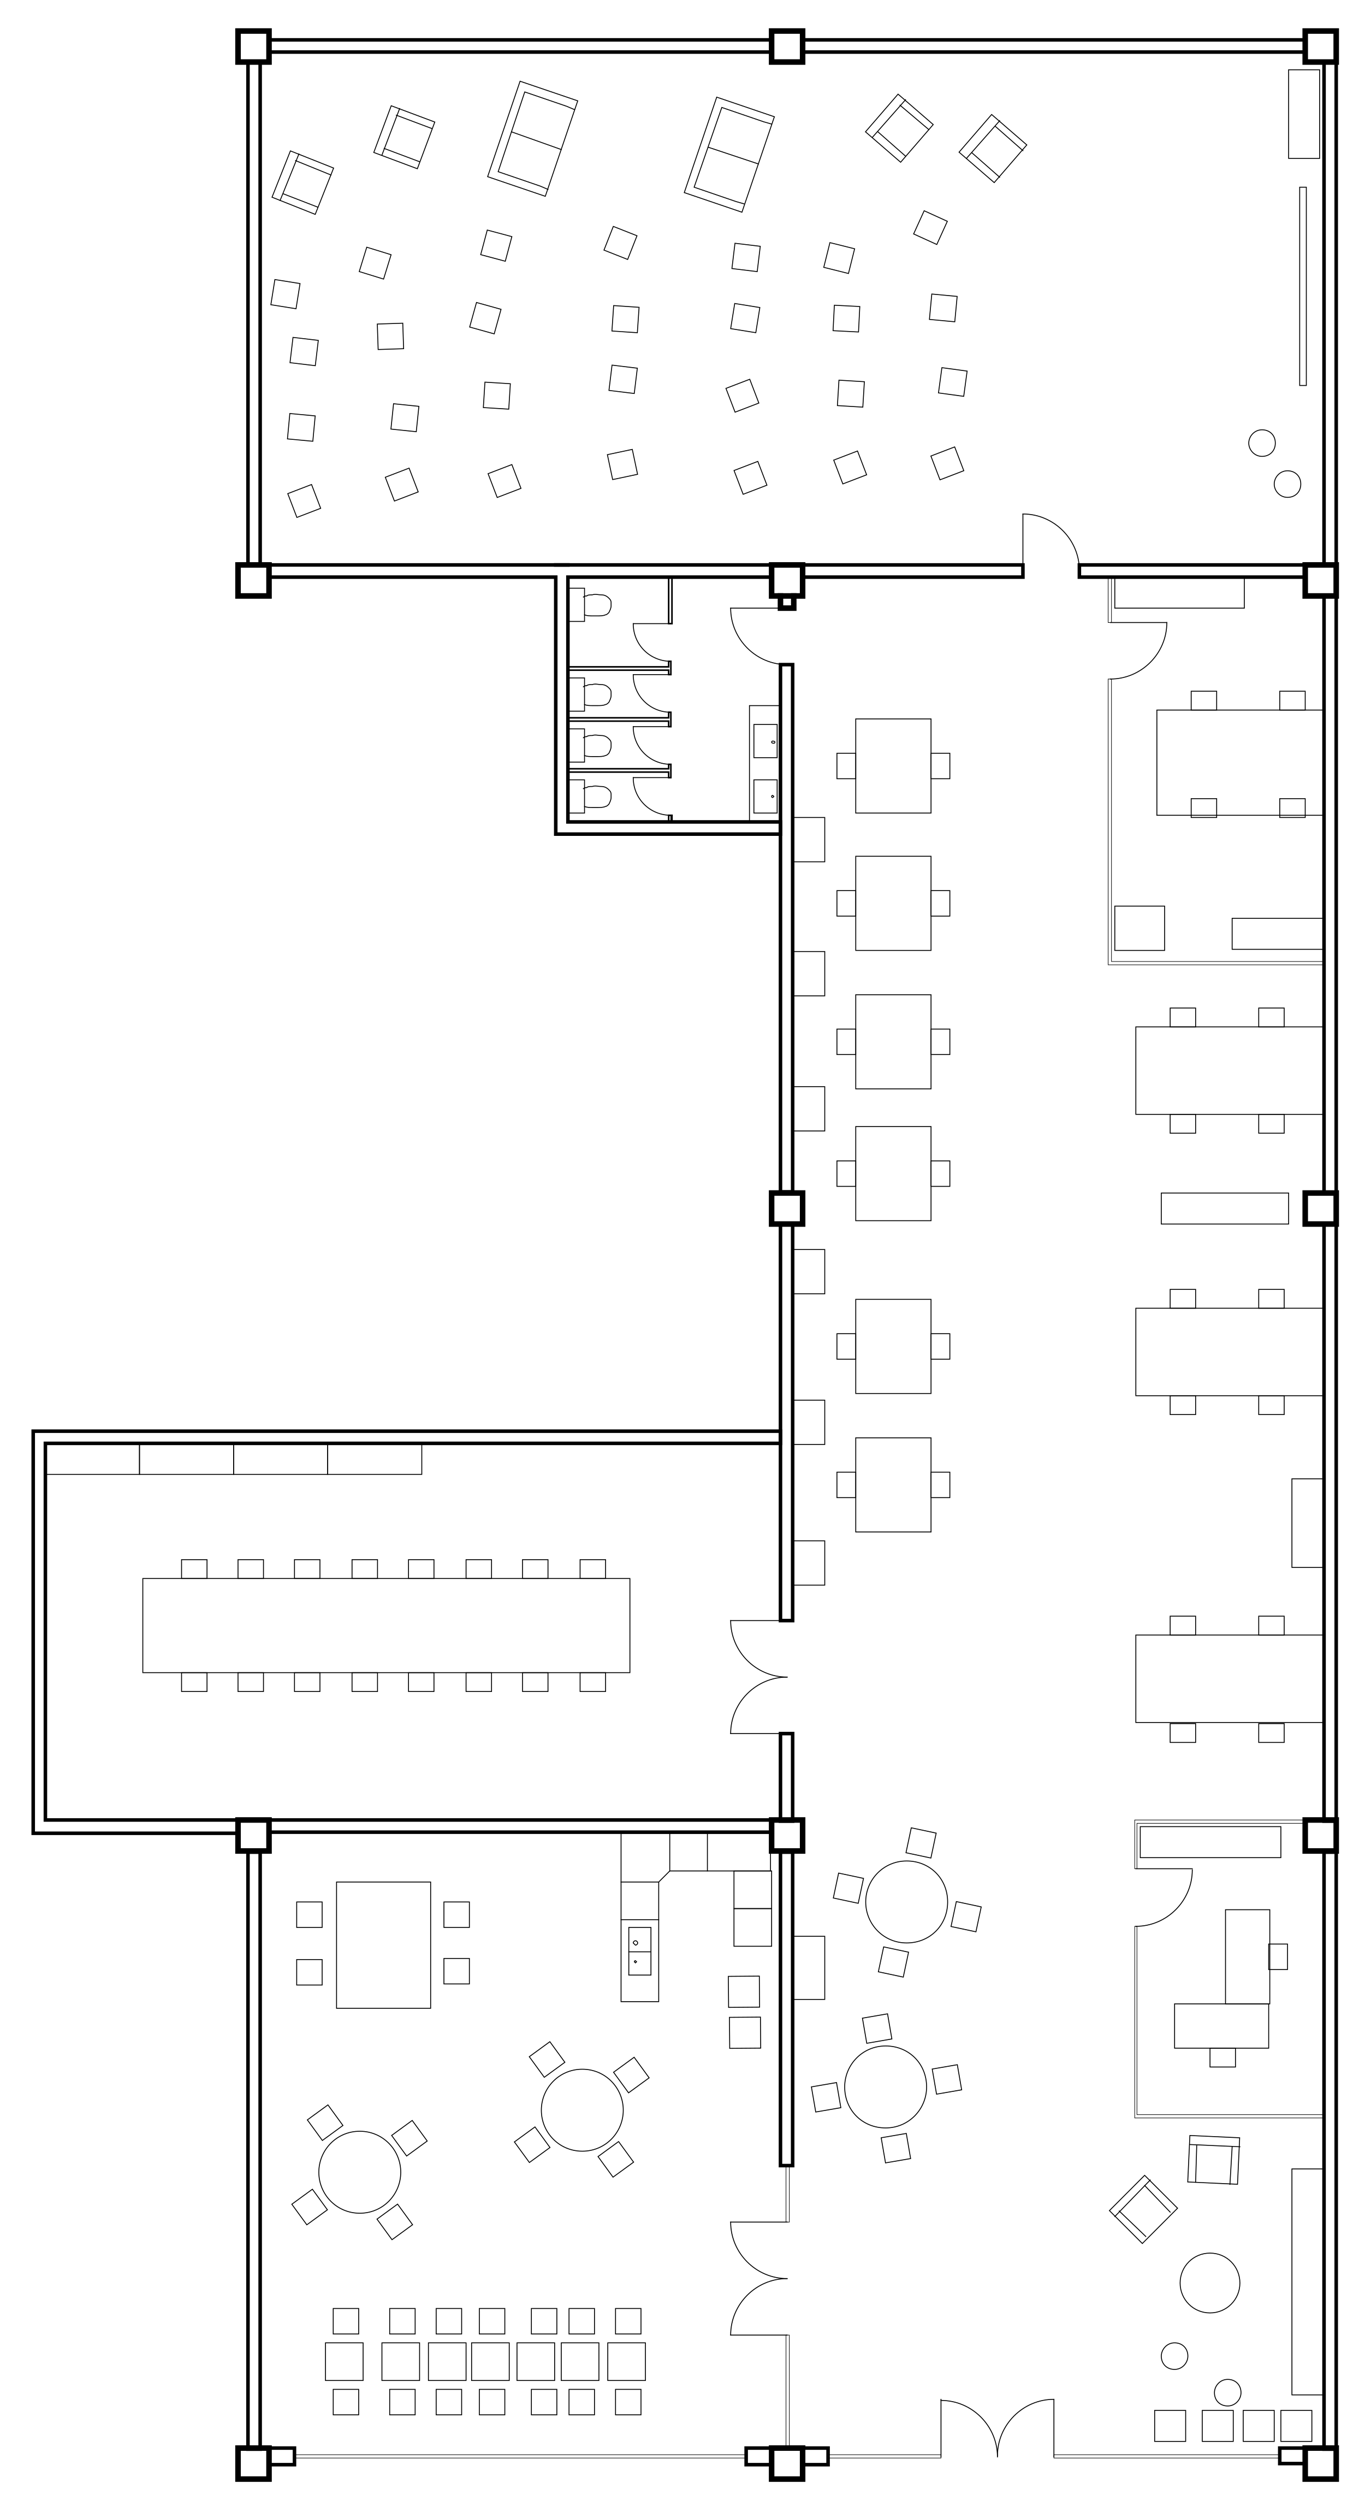<?xml version="1.0" encoding="utf-8"?>
<!-- Generator: Adobe Illustrator 22.0.1, SVG Export Plug-In . SVG Version: 6.00 Build 0)  -->
<svg version="1.1" id="Calque_1" xmlns="http://www.w3.org/2000/svg" xmlns:xlink="http://www.w3.org/1999/xlink" x="0px" y="0px"
	 viewBox="0 0 123.3 225.7" style="enable-background:new 0 0 123.3 225.7;" xml:space="preserve">
<style type="text/css">
	.st0{display:none;}
	.st1{display:inline;}
	.st2{fill:none;}
	.st3{fill:none;stroke:#000000;stroke-width:5.000000e-02;stroke-linecap:square;stroke-miterlimit:10;}
	.st4{fill:none;stroke:#000000;stroke-width:8.000000e-02;stroke-linecap:square;stroke-miterlimit:10;}
	.st5{fill:none;stroke:#000000;stroke-width:0.14;stroke-linecap:square;stroke-miterlimit:10;}
	.st6{fill:none;stroke:#000000;stroke-width:0.32;stroke-linecap:square;stroke-miterlimit:10;}
	.st7{fill:none;stroke:#000000;stroke-width:0.5;stroke-linecap:square;stroke-miterlimit:10;}
</style>
<g id="Calque_1_1_">
</g>
<g id="INFOS_x24_A4" class="st0">
	<g id="POLYLINE_46618_" class="st1">
		<rect x="-233" y="-327.3" class="st2" width="595.3" height="841.9"/>
	</g>
</g>
<g id="PLAN_x24_FOND">
</g>
<g id="PLAN_x24_POINTILLE">
</g>
<g id="PLAN_x24_VITRAGE">
	<g id="POLYLINE_47128_">
		<rect x="71" y="195.5" class="st3" width="0.3" height="5.1"/>
	</g>
	<g id="POLYLINE_47127_">
		<rect x="71" y="210.8" class="st3" width="0.3" height="10.2"/>
	</g>
	<g id="POLYLINE_47126_">
		<polygon class="st3" points="119.6,87.1 100.1,87.1 100.1,61.3 100.4,61.3 100.4,86.8 119.6,86.8 		"/>
	</g>
	<g id="POLYLINE_47125_">
		<rect x="100.1" y="52.1" class="st3" width="0.3" height="4.1"/>
	</g>
	<g id="POLYLINE_47124_">
		<polygon class="st3" points="117.9,164.3 102.5,164.3 102.5,168.7 102.7,168.7 102.7,164.6 117.9,164.6 		"/>
	</g>
	<g id="POLYLINE_47123_">
		<polygon class="st3" points="119.6,191.2 102.5,191.2 102.5,173.9 102.7,173.9 102.7,190.9 119.6,190.9 		"/>
	</g>
	<g id="POLYLINE_47122_">
		<rect x="95.2" y="221.6" class="st3" width="20.4" height="0.3"/>
	</g>
	<g id="POLYLINE_47121_">
		<rect x="74.8" y="221.6" class="st3" width="10.2" height="0.3"/>
	</g>
	<g id="POLYLINE_47120_">
		<rect x="26.6" y="221.6" class="st3" width="40.8" height="0.3"/>
	</g>
</g>
<g id="PLAN_x24_MOBILIER">
	<g id="POLYLINE_46853_">
		<polyline class="st4" points="49.5,17.1 48.8,16.8 45,15.5 47.4,8.3 51.2,9.6 51.9,9.9 		"/>
	</g>
	<g id="POLYLINE_46852_">
		<polyline class="st4" points="67.2,18.4 66.5,18.2 62.7,16.9 65.2,9.7 69,11 69.7,11.2 		"/>
	</g>
	<g id="POLYLINE_46851_">
		<rect x="52.4" y="151" class="st4" width="2.3" height="1.7"/>
	</g>
	<g id="POLYLINE_46850_">
		<rect x="47.2" y="151" class="st4" width="2.3" height="1.7"/>
	</g>
	<g id="POLYLINE_46849_">
		<rect x="42.1" y="151" class="st4" width="2.3" height="1.7"/>
	</g>
	<g id="POLYLINE_46848_">
		<rect x="36.9" y="151" class="st4" width="2.3" height="1.7"/>
	</g>
	<g id="POLYLINE_46847_">
		<rect x="31.8" y="151" class="st4" width="2.3" height="1.7"/>
	</g>
	<g id="POLYLINE_46846_">
		<rect x="26.6" y="151" class="st4" width="2.3" height="1.7"/>
	</g>
	<g id="POLYLINE_46845_">
		<rect x="21.5" y="151" class="st4" width="2.3" height="1.7"/>
	</g>
	<g id="POLYLINE_46844_">
		<rect x="16.4" y="151" class="st4" width="2.3" height="1.7"/>
	</g>
	<g id="POLYLINE_46843_">
		<rect x="16.4" y="140.8" class="st4" width="2.3" height="1.7"/>
	</g>
	<g id="POLYLINE_46842_">
		<rect x="21.5" y="140.8" class="st4" width="2.3" height="1.7"/>
	</g>
	<g id="POLYLINE_46841_">
		<rect x="26.6" y="140.8" class="st4" width="2.3" height="1.7"/>
	</g>
	<g id="POLYLINE_46840_">
		<rect x="31.8" y="140.8" class="st4" width="2.3" height="1.7"/>
	</g>
	<g id="POLYLINE_46839_">
		<rect x="36.9" y="140.8" class="st4" width="2.3" height="1.7"/>
	</g>
	<g id="POLYLINE_46838_">
		<rect x="42.1" y="140.8" class="st4" width="2.3" height="1.7"/>
	</g>
	<g id="POLYLINE_46837_">
		<rect x="47.2" y="140.8" class="st4" width="2.3" height="1.7"/>
	</g>
	<g id="POLYLINE_46836_">
		<rect x="52.4" y="140.8" class="st4" width="2.3" height="1.7"/>
	</g>
	<g id="POLYLINE_46835_">
		
			<rect x="107.6" y="192.7" transform="matrix(4.620149e-02 -0.999 0.999 4.620149e-02 -90.19 295.567)" class="st4" width="4.2" height="4.5"/>
	</g>
	<g id="POLYLINE_46834_">
		<line class="st4" x1="107.5" y1="193.6" x2="112" y2="193.8"/>
	</g>
	<g id="POLYLINE_46833_">
		<line class="st4" x1="111.1" y1="197.2" x2="111.3" y2="193.8"/>
	</g>
	<g id="POLYLINE_46832_">
		<line class="st4" x1="108" y1="197" x2="108.1" y2="193.7"/>
	</g>
	<g id="POLYLINE_46831_">
		
			<rect x="100.9" y="197.3" transform="matrix(0.707 -0.708 0.708 0.707 -110.811 131.51)" class="st4" width="4.5" height="4.2"/>
	</g>
	<g id="POLYLINE_46830_">
		<line class="st4" x1="100.7" y1="200.1" x2="103.9" y2="196.8"/>
	</g>
	<g id="POLYLINE_46829_">
		<line class="st4" x1="105.7" y1="199.7" x2="103.4" y2="197.3"/>
	</g>
	<g id="POLYLINE_46828_">
		<line class="st4" x1="103.5" y1="201.9" x2="101.1" y2="199.6"/>
	</g>
	<g id="POLYLINE_46827_">
		<line class="st4" x1="28.7" y1="18.7" x2="25.6" y2="17.5"/>
	</g>
	<g id="POLYLINE_46826_">
		<line class="st4" x1="29.9" y1="15.8" x2="26.7" y2="14.5"/>
	</g>
	<g id="POLYLINE_46825_">
		<line class="st4" x1="25.3" y1="18.1" x2="27" y2="13.9"/>
	</g>
	<g id="POLYLINE_46824_">
		<rect x="25.1" y="14.4" transform="matrix(0.369 -0.929 0.929 0.369 1.932 35.807)" class="st4" width="4.5" height="4.2"/>
	</g>
	<g id="POLYLINE_46823_">
		<rect x="34.2" y="10.3" transform="matrix(0.35 -0.937 0.937 0.35 12.143 42.204)" class="st4" width="4.5" height="4.2"/>
	</g>
	<g id="POLYLINE_46822_">
		<line class="st4" x1="34.5" y1="14" x2="36.1" y2="9.8"/>
	</g>
	<g id="POLYLINE_46821_">
		<line class="st4" x1="39" y1="11.6" x2="35.8" y2="10.4"/>
	</g>
	<g id="POLYLINE_46820_">
		<line class="st4" x1="37.9" y1="14.6" x2="34.7" y2="13.4"/>
	</g>
	<g id="POLYLINE_46819_">
		<rect x="43.6" y="9.8" transform="matrix(0.322 -0.947 0.947 0.322 20.728 54.084)" class="st4" width="9.1" height="5.5"/>
	</g>
	<g id="POLYLINE_46818_">
		<line class="st4" x1="46.2" y1="11.9" x2="50.7" y2="13.5"/>
	</g>
	<g id="POLYLINE_46817_">
		<line class="st4" x1="64" y1="13.3" x2="68.5" y2="14.8"/>
	</g>
	<g id="POLYLINE_46816_">
		
			<rect x="61.3" y="11.2" transform="matrix(0.322 -0.947 0.947 0.322 31.466 71.832)" class="st4" width="9.1" height="5.5"/>
	</g>
	<g id="POLYLINE_46815_">
		<line class="st4" x1="90.3" y1="16" x2="87.8" y2="13.8"/>
	</g>
	<g id="POLYLINE_46814_">
		<line class="st4" x1="92.4" y1="13.6" x2="89.9" y2="11.4"/>
	</g>
	<g id="POLYLINE_46813_">
		<line class="st4" x1="87.3" y1="14.3" x2="90.3" y2="10.9"/>
	</g>
	<g id="POLYLINE_46812_">
		
			<rect x="87.5" y="11.3" transform="matrix(0.654 -0.756 0.756 0.654 20.864 72.498)" class="st4" width="4.5" height="4.2"/>
	</g>
	<g id="POLYLINE_46811_">
		<rect x="79" y="9.5" transform="matrix(0.654 -0.756 0.756 0.654 19.331 65.411)" class="st4" width="4.5" height="4.2"/>
	</g>
	<g id="POLYLINE_46810_">
		<line class="st4" x1="78.8" y1="12.4" x2="81.8" y2="9"/>
	</g>
	<g id="POLYLINE_46809_">
		<line class="st4" x1="83.9" y1="11.7" x2="81.3" y2="9.5"/>
	</g>
	<g id="POLYLINE_46808_">
		<line class="st4" x1="81.8" y1="14.1" x2="79.3" y2="11.9"/>
	</g>
	<g id="POLYLINE_46807_">
		
			<rect x="26.1" y="37.5" transform="matrix(9.319512e-02 -0.996 0.996 9.319512e-02 -13.816 62.122)" class="st4" width="2.3" height="2.3"/>
	</g>
	<g id="POLYLINE_46806_">
		<rect x="26.3" y="30.6" transform="matrix(0.118 -0.993 0.993 0.118 -7.293 55.246)" class="st4" width="2.3" height="2.3"/>
	</g>
	<g id="POLYLINE_46805_">
		
			<rect x="24.6" y="25.4" transform="matrix(0.158 -0.988 0.988 0.158 -4.515 47.8)" class="st4" width="2.3" height="2.3"/>
	</g>
	<g id="POLYLINE_46804_">
		<rect x="32.7" y="22.6" transform="matrix(0.295 -0.956 0.956 0.295 1.198 49.109)" class="st4" width="2.3" height="2.3"/>
	</g>
	<g id="POLYLINE_46803_">
		
			<rect x="34.1" y="29.2" transform="matrix(1 -3.289864e-02 3.289864e-02 1 -0.978 1.175)" class="st4" width="2.3" height="2.3"/>
	</g>
	<g id="POLYLINE_46802_">
		<rect x="35.4" y="36.5" transform="matrix(0.103 -0.995 0.995 0.103 -4.651 70.199)" class="st4" width="2.3" height="2.3"/>
	</g>
	<g id="POLYLINE_46801_">
		
			<rect x="44.4" y="42.3" transform="matrix(0.934 -0.358 0.358 0.934 -12.525 19.149)" class="st4" width="2.3" height="2.3"/>
	</g>
	<g id="POLYLINE_46800_">
		
			<rect x="43.7" y="34.6" transform="matrix(6.219774e-02 -0.998 0.998 6.219774e-02 6.412 78.254)" class="st4" width="2.3" height="2.3"/>
	</g>
	<g id="POLYLINE_46799_">
		<rect x="42.6" y="27.6" transform="matrix(0.268 -0.964 0.964 0.268 4.401 63.194)" class="st4" width="2.3" height="2.3"/>
	</g>
	<g id="POLYLINE_46798_">
		
			<rect x="43.7" y="21.1" transform="matrix(0.258 -0.966 0.966 0.258 11.764 59.76)" class="st4" width="2.3" height="2.3"/>
	</g>
	<g id="POLYLINE_46797_">
		
			<rect x="54.9" y="20.8" transform="matrix(0.367 -0.93 0.93 0.367 15.064 66.002)" class="st4" width="2.3" height="2.3"/>
	</g>
	<g id="POLYLINE_46796_">
		
			<rect x="55.3" y="27.7" transform="matrix(6.779993e-02 -0.998 0.998 6.779993e-02 23.882 83.193)" class="st4" width="2.3" height="2.3"/>
	</g>
	<g id="POLYLINE_46795_">
		
			<rect x="55.1" y="33.1" transform="matrix(0.121 -0.993 0.993 0.121 15.472 85.954)" class="st4" width="2.3" height="2.3"/>
	</g>
	<g id="POLYLINE_46794_">
		<rect x="55.1" y="40.8" transform="matrix(0.978 -0.207 0.207 0.978 -7.468 12.548)" class="st4" width="2.3" height="2.3"/>
	</g>
	<g id="POLYLINE_46793_">
		<rect x="66.6" y="42" transform="matrix(0.934 -0.358 0.358 0.934 -10.935 27.09)" class="st4" width="2.3" height="2.3"/>
	</g>
	<g id="POLYLINE_46792_">
		<rect x="65.9" y="34.6" transform="matrix(0.934 -0.358 0.358 0.934 -8.362 26.337)" class="st4" width="2.3" height="2.3"/>
	</g>
	<g id="POLYLINE_46791_">
		<rect x="66.2" y="27.6" transform="matrix(0.159 -0.987 0.987 0.159 28.234 90.619)" class="st4" width="2.3" height="2.3"/>
	</g>
	<g id="POLYLINE_46790_">
		
			<rect x="66.3" y="22.2" transform="matrix(0.12 -0.993 0.993 0.12 36.114 87.416)" class="st4" width="2.3" height="2.3"/>
	</g>
	<g id="POLYLINE_46789_">
		
			<rect x="74.7" y="22.2" transform="matrix(0.242 -0.97 0.97 0.242 34.799 91.22)" class="st4" width="2.3" height="2.3"/>
	</g>
	<g id="POLYLINE_46788_">
		
			<rect x="75.3" y="27.6" transform="matrix(5.099993e-02 -0.999 0.999 5.099993e-02 43.838 103.669)" class="st4" width="2.3" height="2.3"/>
	</g>
	<g id="POLYLINE_46787_">
		
			<rect x="75.8" y="34.4" transform="matrix(6.090267e-02 -0.998 0.998 6.090267e-02 36.695 110.168)" class="st4" width="2.3" height="2.3"/>
	</g>
	<g id="POLYLINE_46786_">
		
			<rect x="75.6" y="41.1" transform="matrix(0.934 -0.358 0.358 0.934 -10.014 30.215)" class="st4" width="2.3" height="2.3"/>
	</g>
	<g id="POLYLINE_46785_">
		
			<rect x="82.9" y="19.4" transform="matrix(0.414 -0.91 0.91 0.414 30.553 88.527)" class="st4" width="2.3" height="2.3"/>
	</g>
	<g id="POLYLINE_46784_">
		
			<rect x="84.1" y="26.7" transform="matrix(9.360092e-02 -0.996 0.996 9.360092e-02 49.489 110.099)" class="st4" width="2.3" height="2.3"/>
	</g>
	<g id="POLYLINE_46783_">
		<rect x="84.9" y="33.4" transform="matrix(0.134 -0.991 0.991 0.134 40.297 115.131)" class="st4" width="2.3" height="2.3"/>
	</g>
	<g id="POLYLINE_46782_">
		
			<rect x="26.3" y="44.1" transform="matrix(0.934 -0.358 0.358 0.934 -14.358 12.789)" class="st4" width="2.3" height="2.3"/>
	</g>
	<g id="POLYLINE_46781_">
		
			<rect x="35.1" y="42.6" transform="matrix(0.934 -0.358 0.358 0.934 -13.229 15.861)" class="st4" width="2.3" height="2.3"/>
	</g>
	<g id="POLYLINE_46780_">
		<rect x="84.4" y="40.7" transform="matrix(0.934 -0.358 0.358 0.934 -9.313 33.37)" class="st4" width="2.3" height="2.3"/>
	</g>
	<g id="SPLINE_1430_">
		<path class="st4" d="M52.8,55.5c0.2,0.1,0.5,0.1,0.7,0.1c0.2,0,0.4,0,0.5,0c0.2,0,0.5,0,0.7-0.1c0.1,0,0.2-0.1,0.3-0.2
			c0.1-0.2,0.2-0.4,0.2-0.6c0-0.1,0-0.2,0-0.3c0-0.2-0.1-0.3-0.2-0.4c-0.2-0.2-0.4-0.3-0.7-0.3c-0.3,0-0.5-0.1-0.8,0
			c-0.2,0-0.4,0-0.5,0.1c-0.1,0-0.2,0-0.3,0.1"/>
	</g>
	<g id="POLYLINE_46779_">
		<rect x="51.3" y="53.1" class="st4" width="1.5" height="3"/>
	</g>
	<g id="SPLINE_1429_">
		<path class="st4" d="M52.8,63.6c0.2,0.1,0.5,0.1,0.7,0.1c0.2,0,0.4,0,0.5,0c0.2,0,0.5,0,0.7-0.1c0.1,0,0.2-0.1,0.3-0.2
			c0.1-0.2,0.2-0.4,0.2-0.6c0-0.1,0-0.2,0-0.3c0-0.2-0.1-0.3-0.2-0.4c-0.2-0.2-0.4-0.3-0.7-0.3c-0.3,0-0.5-0.1-0.8,0
			c-0.2,0-0.4,0-0.5,0.1c-0.1,0-0.2,0-0.3,0.1"/>
	</g>
	<g id="POLYLINE_46778_">
		<rect x="51.3" y="61.2" class="st4" width="1.5" height="3"/>
	</g>
	<g id="SPLINE_1428_">
		<path class="st4" d="M52.8,68.2c0.2,0.1,0.5,0.1,0.7,0.1c0.2,0,0.4,0,0.5,0c0.2,0,0.5,0,0.7-0.1c0.1,0,0.2-0.1,0.3-0.2
			c0.1-0.2,0.2-0.4,0.2-0.6c0-0.1,0-0.2,0-0.3c0-0.2-0.1-0.3-0.2-0.4c-0.2-0.2-0.4-0.3-0.7-0.3c-0.3,0-0.5-0.1-0.8,0
			c-0.2,0-0.4,0-0.5,0.1c-0.1,0-0.2,0-0.3,0.1"/>
	</g>
	<g id="POLYLINE_46777_">
		<rect x="51.3" y="65.8" class="st4" width="1.5" height="3"/>
	</g>
	<g id="SPLINE_1427_">
		<path class="st4" d="M52.8,72.8c0.2,0.1,0.5,0.1,0.7,0.1c0.2,0,0.4,0,0.5,0c0.2,0,0.5,0,0.7-0.1c0.1,0,0.2-0.1,0.3-0.2
			c0.1-0.2,0.2-0.4,0.2-0.6c0-0.1,0-0.2,0-0.3c0-0.2-0.1-0.3-0.2-0.4c-0.2-0.2-0.4-0.3-0.7-0.3c-0.3,0-0.5-0.1-0.8,0
			c-0.2,0-0.4,0-0.5,0.1c-0.1,0-0.2,0-0.3,0.1"/>
	</g>
	<g id="POLYLINE_46776_">
		<rect x="51.3" y="70.4" class="st4" width="1.5" height="3"/>
	</g>
	<g id="POLYLINE_46775_">
		<rect x="68.1" y="70.4" class="st4" width="2.1" height="3"/>
	</g>
	<g id="CIRCLE_1513_">
		<path class="st4" d="M69.7,71.9c0-0.1,0.1-0.1,0.1-0.1s0.1,0.1,0.1,0.1s-0.1,0.1-0.1,0.1S69.7,72,69.7,71.9L69.7,71.9z"/>
	</g>
	<g id="CIRCLE_1512_">
		<path class="st4" d="M69.7,67c0-0.1,0.1-0.1,0.1-0.1S70,66.9,70,67c0,0.1-0.1,0.1-0.1,0.1S69.7,67.1,69.7,67L69.7,67z"/>
	</g>
	<g id="POLYLINE_46774_">
		<rect x="68.1" y="65.4" class="st4" width="2.1" height="3"/>
	</g>
	<g id="POLYLINE_46773_">
		<rect x="84.1" y="68" class="st4" width="1.7" height="2.3"/>
	</g>
	<g id="POLYLINE_46772_">
		<rect x="75.6" y="68" class="st4" width="1.7" height="2.3"/>
	</g>
	<g id="POLYLINE_46771_">
		<rect x="84.1" y="80.4" class="st4" width="1.7" height="2.3"/>
	</g>
	<g id="POLYLINE_46770_">
		<rect x="75.6" y="80.4" class="st4" width="1.7" height="2.3"/>
	</g>
	<g id="POLYLINE_46769_">
		<rect x="84.1" y="92.9" class="st4" width="1.7" height="2.3"/>
	</g>
	<g id="POLYLINE_46768_">
		<rect x="75.6" y="92.9" class="st4" width="1.7" height="2.3"/>
	</g>
	<g id="POLYLINE_46767_">
		<rect x="84.1" y="104.8" class="st4" width="1.7" height="2.3"/>
	</g>
	<g id="POLYLINE_46766_">
		<rect x="75.6" y="104.8" class="st4" width="1.7" height="2.3"/>
	</g>
	<g id="POLYLINE_46765_">
		<rect x="84.1" y="120.4" class="st4" width="1.7" height="2.3"/>
	</g>
	<g id="POLYLINE_46764_">
		<rect x="75.6" y="120.4" class="st4" width="1.7" height="2.3"/>
	</g>
	<g id="POLYLINE_46763_">
		<rect x="75.6" y="132.9" class="st4" width="1.7" height="2.3"/>
	</g>
	<g id="POLYLINE_46762_">
		<rect x="84.1" y="132.9" class="st4" width="1.7" height="2.3"/>
	</g>
	<g id="POLYLINE_46761_">
		<rect x="115.6" y="72.1" class="st4" width="2.3" height="1.7"/>
	</g>
	<g id="POLYLINE_46760_">
		<rect x="107.6" y="72.1" class="st4" width="2.3" height="1.7"/>
	</g>
	<g id="POLYLINE_46759_">
		<rect x="107.6" y="62.4" class="st4" width="2.3" height="1.7"/>
	</g>
	<g id="POLYLINE_46758_">
		<rect x="115.6" y="62.4" class="st4" width="2.3" height="1.7"/>
	</g>
	<g id="POLYLINE_46757_">
		<rect x="113.7" y="100.6" class="st4" width="2.3" height="1.7"/>
	</g>
	<g id="POLYLINE_46756_">
		<rect x="105.7" y="100.6" class="st4" width="2.3" height="1.7"/>
	</g>
	<g id="POLYLINE_46755_">
		<rect x="105.7" y="91" class="st4" width="2.3" height="1.7"/>
	</g>
	<g id="POLYLINE_46754_">
		<rect x="113.7" y="91" class="st4" width="2.3" height="1.7"/>
	</g>
	<g id="POLYLINE_46753_">
		<rect x="113.7" y="126" class="st4" width="2.3" height="1.7"/>
	</g>
	<g id="POLYLINE_46752_">
		<rect x="105.7" y="126" class="st4" width="2.3" height="1.7"/>
	</g>
	<g id="POLYLINE_46751_">
		<rect x="105.7" y="116.4" class="st4" width="2.3" height="1.7"/>
	</g>
	<g id="POLYLINE_46750_">
		<rect x="113.7" y="116.4" class="st4" width="2.3" height="1.7"/>
	</g>
	<g id="POLYLINE_46749_">
		<rect x="113.7" y="145.9" class="st4" width="2.3" height="1.7"/>
	</g>
	<g id="POLYLINE_46748_">
		<rect x="105.7" y="145.9" class="st4" width="2.3" height="1.7"/>
	</g>
	<g id="POLYLINE_46747_">
		<rect x="105.7" y="155.6" class="st4" width="2.3" height="1.7"/>
	</g>
	<g id="POLYLINE_46746_">
		<rect x="113.7" y="155.6" class="st4" width="2.3" height="1.7"/>
	</g>
	<g id="POLYLINE_46745_">
		<rect x="114.6" y="175.5" class="st4" width="1.7" height="2.3"/>
	</g>
	<g id="POLYLINE_46744_">
		<rect x="109.3" y="184.9" class="st4" width="2.3" height="1.7"/>
	</g>
	<g id="POLYLINE_46743_">
		<line class="st4" x1="58.8" y1="176.2" x2="56.8" y2="176.2"/>
	</g>
	<g id="POLYLINE_46742_">
		<rect x="56.8" y="174" class="st4" width="2" height="4.3"/>
	</g>
	<g id="POLYLINE_46741_">
		<line class="st4" x1="59.5" y1="173.3" x2="56.1" y2="173.3"/>
	</g>
	<g id="POLYLINE_46740_">
		<line class="st4" x1="59.5" y1="169.9" x2="56.1" y2="169.9"/>
	</g>
	<g id="POLYLINE_46739_">
		<line class="st4" x1="60.5" y1="168.9" x2="60.5" y2="165.5"/>
	</g>
	<g id="POLYLINE_46738_">
		<polyline class="st4" points="63.9,165.5 56.1,165.5 56.1,180.7 59.5,180.7 59.5,169.9 60.5,168.9 63.9,168.9 		"/>
	</g>
	<g id="POLYLINE_46737_">
		
			<rect x="86.1" y="171.8" transform="matrix(0.208 -0.978 0.978 0.208 -100.023 222.388)" class="st4" width="2.3" height="2.3"/>
	</g>
	<g id="POLYLINE_46736_">
		
			<rect x="79.5" y="175.9" transform="matrix(0.208 -0.978 0.978 0.208 -109.224 219.169)" class="st4" width="2.3" height="2.3"/>
	</g>
	<g id="POLYLINE_46735_">
		
			<rect x="75.5" y="169.3" transform="matrix(0.208 -0.978 0.978 0.208 -106.006 209.968)" class="st4" width="2.3" height="2.3"/>
	</g>
	<g id="POLYLINE_46734_">
		
			<rect x="82.1" y="165.2" transform="matrix(0.208 -0.978 0.978 0.208 -96.805 213.188)" class="st4" width="2.3" height="2.3"/>
	</g>
	<g id="POLYLINE_46733_">
		
			<rect x="84.3" y="186.5" transform="matrix(0.986 -0.17 0.17 0.986 -30.618 17.225)" class="st4" width="2.3" height="2.3"/>
	</g>
	<g id="POLYLINE_46732_">
		
			<rect x="79.7" y="192.7" transform="matrix(0.986 -0.17 0.17 0.986 -31.746 16.535)" class="st4" width="2.3" height="2.3"/>
	</g>
	<g id="POLYLINE_46731_">
		
			<rect x="73.4" y="188.1" transform="matrix(0.986 -0.17 0.17 0.986 -31.055 15.406)" class="st4" width="2.3" height="2.3"/>
	</g>
	<g id="POLYLINE_46730_">
		<rect x="78" y="181.9" transform="matrix(0.986 -0.17 0.17 0.986 -29.927 16.097)" class="st4" width="2.3" height="2.3"/>
	</g>
	<g id="POLYLINE_46729_">
		<rect x="55.9" y="186.2" transform="matrix(0.808 -0.589 0.589 0.808 -99.416 69.549)" class="st4" width="2.3" height="2.3"/>
	</g>
	<g id="POLYLINE_46728_">
		
			<rect x="48.3" y="184.8" transform="matrix(0.808 -0.589 0.589 0.808 -100.063 64.8)" class="st4" width="2.3" height="2.3"/>
	</g>
	<g id="POLYLINE_46727_">
		
			<rect x="46.9" y="192.5" transform="matrix(0.808 -0.589 0.589 0.808 -104.812 65.447)" class="st4" width="2.3" height="2.3"/>
	</g>
	<g id="POLYLINE_46726_">
		
			<rect x="54.5" y="193.8" transform="matrix(0.808 -0.589 0.589 0.808 -104.165 70.195)" class="st4" width="2.3" height="2.3"/>
	</g>
	<g id="POLYLINE_46725_">
		
			<rect x="34.5" y="199.5" transform="matrix(0.808 -0.589 0.589 0.808 -111.327 59.457)" class="st4" width="2.3" height="2.3"/>
	</g>
	<g id="POLYLINE_46724_">
		
			<rect x="26.8" y="198.1" transform="matrix(0.808 -0.589 0.589 0.808 -111.975 54.708)" class="st4" width="2.3" height="2.3"/>
	</g>
	<g id="POLYLINE_46723_">
		<rect x="28.2" y="190.5" transform="matrix(0.808 -0.589 0.589 0.808 -107.226 54.06)" class="st4" width="2.3" height="2.3"/>
	</g>
	<g id="POLYLINE_46722_">
		
			<rect x="35.8" y="191.9" transform="matrix(0.808 -0.589 0.589 0.808 -106.579 58.809)" class="st4" width="2.3" height="2.3"/>
	</g>
	<g id="POLYLINE_46721_">
		<rect x="55.6" y="208.4" class="st4" width="2.3" height="2.3"/>
	</g>
	<g id="POLYLINE_46720_">
		<rect x="55.6" y="215.7" class="st4" width="2.3" height="2.3"/>
	</g>
	<g id="POLYLINE_46719_">
		<rect x="51.4" y="208.4" class="st4" width="2.3" height="2.3"/>
	</g>
	<g id="POLYLINE_46718_">
		<rect x="51.4" y="215.7" class="st4" width="2.3" height="2.3"/>
	</g>
	<g id="POLYLINE_46717_">
		<rect x="48" y="208.4" class="st4" width="2.3" height="2.3"/>
	</g>
	<g id="POLYLINE_46716_">
		<rect x="48" y="215.7" class="st4" width="2.3" height="2.3"/>
	</g>
	<g id="POLYLINE_46715_">
		<rect x="43.3" y="208.4" class="st4" width="2.3" height="2.3"/>
	</g>
	<g id="POLYLINE_46714_">
		<rect x="43.3" y="215.7" class="st4" width="2.3" height="2.3"/>
	</g>
	<g id="POLYLINE_46713_">
		<rect x="39.4" y="208.4" class="st4" width="2.3" height="2.3"/>
	</g>
	<g id="POLYLINE_46712_">
		<rect x="39.4" y="215.7" class="st4" width="2.3" height="2.3"/>
	</g>
	<g id="POLYLINE_46711_">
		<rect x="35.2" y="208.4" class="st4" width="2.3" height="2.3"/>
	</g>
	<g id="POLYLINE_46710_">
		<rect x="35.2" y="215.7" class="st4" width="2.3" height="2.3"/>
	</g>
	<g id="POLYLINE_46709_">
		<rect x="30.1" y="215.7" class="st4" width="2.3" height="2.3"/>
	</g>
	<g id="POLYLINE_46708_">
		<rect x="30.1" y="208.4" class="st4" width="2.3" height="2.3"/>
	</g>
	<g id="POLYLINE_46707_">
		<rect x="26.8" y="176.9" class="st4" width="2.3" height="2.3"/>
	</g>
	<g id="POLYLINE_46706_">
		<rect x="26.8" y="171.7" class="st4" width="2.3" height="2.3"/>
	</g>
	<g id="POLYLINE_46705_">
		<rect x="40.1" y="171.7" class="st4" width="2.3" height="2.3"/>
	</g>
	<g id="POLYLINE_46704_">
		<rect x="40.1" y="176.8" class="st4" width="2.3" height="2.3"/>
	</g>
	<g id="CIRCLE_1511_">
		<path class="st4" d="M115.1,43.7c0-0.6,0.5-1.2,1.2-1.2s1.2,0.5,1.2,1.2s-0.5,1.2-1.2,1.2S115.1,44.3,115.1,43.7L115.1,43.7z"/>
	</g>
	<g id="CIRCLE_1510_">
		<path class="st4" d="M112.8,40c0-0.6,0.5-1.2,1.2-1.2s1.2,0.5,1.2,1.2s-0.5,1.2-1.2,1.2S112.8,40.6,112.8,40L112.8,40z"/>
	</g>
	<g id="CIRCLE_1509_">
		<path class="st4" d="M78.2,171.7c0-2,1.6-3.7,3.7-3.7s3.7,1.6,3.7,3.7s-1.6,3.7-3.7,3.7S78.2,173.7,78.2,171.7L78.2,171.7z"/>
	</g>
	<g id="CIRCLE_1508_">
		<path class="st4" d="M109.7,216c0-0.6,0.5-1.2,1.2-1.2s1.2,0.5,1.2,1.2c0,0.6-0.5,1.2-1.2,1.2S109.7,216.7,109.7,216L109.7,216z"
			/>
	</g>
	<g id="CIRCLE_1507_">
		<path class="st4" d="M104.9,212.7c0-0.6,0.5-1.2,1.2-1.2s1.2,0.5,1.2,1.2c0,0.6-0.5,1.2-1.2,1.2S104.9,213.4,104.9,212.7
			L104.9,212.7z"/>
	</g>
	<g id="CIRCLE_1506_">
		<path class="st4" d="M106.6,206.1c0-1.5,1.2-2.7,2.7-2.7c1.5,0,2.7,1.2,2.7,2.7s-1.2,2.7-2.7,2.7
			C107.8,208.8,106.6,207.6,106.6,206.1L106.6,206.1z"/>
	</g>
	<g id="POLYLINE_46703_">
		<rect x="54.9" y="211.5" class="st4" width="3.4" height="3.4"/>
	</g>
	<g id="POLYLINE_46702_">
		<rect x="46.7" y="211.5" class="st4" width="3.4" height="3.4"/>
	</g>
	<g id="POLYLINE_46701_">
		<rect x="38.7" y="211.5" class="st4" width="3.4" height="3.4"/>
	</g>
	<g id="POLYLINE_46700_">
		<rect x="34.5" y="211.5" class="st4" width="3.4" height="3.4"/>
	</g>
	<g id="POLYLINE_46699_">
		<rect x="42.6" y="211.5" class="st4" width="3.4" height="3.4"/>
	</g>
	<g id="POLYLINE_46698_">
		<rect x="50.7" y="211.5" class="st4" width="3.4" height="3.4"/>
	</g>
	<g id="POLYLINE_46697_">
		<rect x="29.4" y="211.5" class="st4" width="3.4" height="3.4"/>
	</g>
	<g id="CIRCLE_1505_">
		<path class="st4" d="M28.8,196.1c0-2,1.6-3.7,3.7-3.7s3.7,1.7,3.7,3.7s-1.6,3.7-3.7,3.7S28.8,198.1,28.8,196.1L28.8,196.1z"/>
	</g>
	<g id="CIRCLE_1504_">
		<path class="st4" d="M48.9,190.5c0-2,1.6-3.7,3.7-3.7s3.7,1.7,3.7,3.7s-1.6,3.7-3.7,3.7S48.9,192.5,48.9,190.5L48.9,190.5z"/>
	</g>
	<g id="CIRCLE_1503_">
		<path class="st4" d="M76.3,188.4c0-2,1.6-3.7,3.7-3.7s3.7,1.6,3.7,3.7c0,2-1.6,3.7-3.7,3.7S76.3,190.5,76.3,188.4L76.3,188.4z"/>
	</g>
	<g id="POLYLINE_46696_">
		<rect x="100.7" y="81.8" class="st4" width="4.5" height="4"/>
	</g>
	<g id="POLYLINE_46695_">
		<rect x="103" y="164.9" class="st4" width="12.7" height="2.8"/>
	</g>
	<g id="POLYLINE_46694_">
		<rect x="67.7" y="63.7" class="st4" width="2.8" height="10.5"/>
	</g>
	<g id="POLYLINE_46693_">
		<line class="st4" x1="60.6" y1="74.2" x2="60.6" y2="73.6"/>
	</g>
	<g id="POLYLINE_46692_">
		<rect x="100.7" y="52.1" class="st4" width="11.7" height="2.8"/>
	</g>
	<g id="POLYLINE_46691_">
		<rect x="71.7" y="98.1" class="st4" width="2.8" height="4"/>
	</g>
	<g id="POLYLINE_46690_">
		<rect x="71.7" y="85.9" class="st4" width="2.8" height="4"/>
	</g>
	<g id="POLYLINE_46689_">
		<rect x="71.7" y="73.8" class="st4" width="2.8" height="4"/>
	</g>
	<g id="POLYLINE_46688_">
		<rect x="63.9" y="165.5" class="st4" width="5.7" height="3.4"/>
	</g>
	<g id="POLYLINE_46687_">
		<rect x="66.3" y="172.3" class="st4" width="3.4" height="3.4"/>
	</g>
	<g id="POLYLINE_46686_">
		<rect x="66.3" y="168.9" class="st4" width="3.4" height="3.4"/>
	</g>
	<g id="POLYLINE_46685_">
		<rect x="71.7" y="139.1" class="st4" width="2.8" height="4"/>
	</g>
	<g id="POLYLINE_46684_">
		<rect x="71.7" y="126.4" class="st4" width="2.8" height="4"/>
	</g>
	<g id="POLYLINE_46683_">
		<rect x="71.7" y="112.8" class="st4" width="2.8" height="4"/>
	</g>
	<g id="POLYLINE_46682_">
		<rect x="71.7" y="174.8" class="st4" width="2.8" height="5.7"/>
	</g>
	<g id="POLYLINE_46681_">
		
			<rect x="65.8" y="178.4" transform="matrix(1 -8.199724e-03 8.199724e-03 1 -1.472 0.557)" class="st4" width="2.8" height="2.8"/>
	</g>
	<g id="POLYLINE_46680_">
		
			<rect x="65.9" y="182.1" transform="matrix(1 -8.199724e-03 8.199724e-03 1 -1.502 0.558)" class="st4" width="2.8" height="2.8"/>
	</g>
	<g id="POLYLINE_46679_">
		<rect x="30.4" y="169.9" class="st4" width="8.5" height="11.4"/>
	</g>
	<g id="POLYLINE_46678_">
		<rect x="115.7" y="217.6" class="st4" width="2.8" height="2.8"/>
	</g>
	<g id="POLYLINE_46677_">
		<rect x="112.3" y="217.6" class="st4" width="2.8" height="2.8"/>
	</g>
	<g id="POLYLINE_46676_">
		<rect x="108.6" y="217.6" class="st4" width="2.8" height="2.8"/>
	</g>
	<g id="POLYLINE_46675_">
		<rect x="104.3" y="217.6" class="st4" width="2.8" height="2.8"/>
	</g>
	<g id="POLYLINE_46674_">
		<rect x="116.7" y="195.8" class="st4" width="2.8" height="20.4"/>
	</g>
	<g id="POLYLINE_46673_">
		<rect x="104.5" y="64.1" class="st4" width="15.1" height="9.5"/>
	</g>
	<g id="POLYLINE_46672_">
		<rect x="111.3" y="82.9" class="st4" width="8.3" height="2.8"/>
	</g>
	<g id="POLYLINE_46671_">
		<rect x="102.6" y="92.7" class="st4" width="17" height="7.9"/>
	</g>
	<g id="POLYLINE_46670_">
		<rect x="102.6" y="118.1" class="st4" width="17" height="7.9"/>
	</g>
	<g id="POLYLINE_46669_">
		<rect x="116.7" y="133.5" class="st4" width="2.8" height="8"/>
	</g>
	<g id="POLYLINE_46654_">
		<rect x="102.6" y="147.6" class="st4" width="17" height="7.9"/>
	</g>
	<g id="POLYLINE_46653_">
		<rect x="77.3" y="101.7" class="st4" width="6.8" height="8.5"/>
	</g>
	<g id="POLYLINE_46652_">
		<rect x="104.9" y="107.7" class="st4" width="11.5" height="2.8"/>
	</g>
	<g id="POLYLINE_46651_">
		<rect x="29.6" y="130.3" class="st4" width="8.5" height="2.8"/>
	</g>
	<g id="POLYLINE_46650_">
		<rect x="21.1" y="130.3" class="st4" width="8.5" height="2.8"/>
	</g>
	<g id="POLYLINE_46649_">
		<rect x="12.6" y="130.3" class="st4" width="8.5" height="2.8"/>
	</g>
	<g id="POLYLINE_46648_">
		<rect x="4.1" y="130.3" class="st4" width="8.5" height="2.8"/>
	</g>
	<g id="POLYLINE_46647_">
		<rect x="12.9" y="142.5" class="st4" width="44" height="8.5"/>
	</g>
	<g id="POLYLINE_46646_">
		<rect x="77.3" y="64.9" class="st4" width="6.8" height="8.5"/>
	</g>
	<g id="POLYLINE_46640_">
		<rect x="77.3" y="117.3" class="st4" width="6.8" height="8.5"/>
	</g>
	<g id="POLYLINE_46639_">
		<rect x="77.3" y="129.8" class="st4" width="6.8" height="8.5"/>
	</g>
	<g id="POLYLINE_46638_">
		<rect x="77.3" y="89.8" class="st4" width="6.8" height="8.5"/>
	</g>
	<g id="POLYLINE_46637_">
		<rect x="77.3" y="77.3" class="st4" width="6.8" height="8.5"/>
	</g>
	<g id="POLYLINE_46636_">
		<rect x="106.1" y="180.9" class="st4" width="8.5" height="4"/>
	</g>
	<g id="POLYLINE_46635_">
		<rect x="110.7" y="172.4" class="st4" width="4" height="8.5"/>
	</g>
	<g id="POLYLINE_46634_">
		<rect x="117.4" y="16.9" class="st4" width="0.6" height="17.9"/>
	</g>
	<g id="POLYLINE_46633_">
		<rect x="116.4" y="6.3" class="st4" width="2.8" height="8"/>
	</g>
	<g id="CIRCLE_1502_">
		<path class="st4" d="M57.3,177.1c0-0.1,0.1-0.1,0.1-0.1s0.1,0.1,0.1,0.1s-0.1,0.1-0.1,0.1S57.3,177.1,57.3,177.1L57.3,177.1z"/>
	</g>
	<g id="CIRCLE_1501_">
		<path class="st4" d="M57.2,175.4c0-0.1,0.1-0.2,0.2-0.2s0.2,0.1,0.2,0.2s-0.1,0.2-0.2,0.2C57.3,175.5,57.2,175.4,57.2,175.4
			L57.2,175.4z"/>
	</g>
</g>
<g id="PLAN_x24_DETAIL">
	<g id="POLYLINE_46668_">
		<line class="st4" x1="100.3" y1="56.2" x2="105.4" y2="56.2"/>
	</g>
	<g id="ARC_3806_">
		<path class="st4" d="M100.3,61.3c2.8,0,5.1-2.3,5.1-5.1"/>
	</g>
	<g id="POLYLINE_46667_">
		<line class="st4" x1="102.6" y1="168.7" x2="107.7" y2="168.7"/>
	</g>
	<g id="ARC_3805_">
		<path class="st4" d="M102.6,173.9c2.8,0,5.1-2.3,5.1-5.1"/>
	</g>
	<g id="POLYLINE_46666_">
		<line class="st4" x1="92.4" y1="51.5" x2="92.4" y2="46.4"/>
	</g>
	<g id="ARC_3804_">
		<path class="st4" d="M97.5,51.5c0-2.8-2.3-5.1-5.1-5.1"/>
	</g>
	<g id="POLYLINE_46665_">
		<line class="st4" x1="71.1" y1="54.9" x2="66" y2="54.9"/>
	</g>
	<g id="ARC_3803_">
		<path class="st4" d="M66,54.9c0,2.8,2.3,5.1,5.1,5.1"/>
	</g>
	<g id="POLYLINE_46664_">
		<line class="st4" x1="71.1" y1="210.8" x2="66" y2="210.8"/>
	</g>
	<g id="ARC_3802_">
		<path class="st4" d="M71.1,205.7c-2.8,0-5.1,2.3-5.1,5.1"/>
	</g>
	<g id="ARC_3801_">
		<path class="st4" d="M66,200.6c0,2.8,2.3,5.1,5.1,5.1"/>
	</g>
	<g id="POLYLINE_46663_">
		<line class="st4" x1="66" y1="200.6" x2="71.1" y2="200.6"/>
	</g>
	<g id="POLYLINE_46662_">
		<line class="st4" x1="85" y1="221.8" x2="85" y2="216.6"/>
	</g>
	<g id="ARC_3800_">
		<path class="st4" d="M90.1,221.8c0-2.8-2.3-5.1-5.1-5.1"/>
	</g>
	<g id="ARC_3799_">
		<path class="st4" d="M95.2,216.6c-2.8,0-5.1,2.3-5.1,5.1"/>
	</g>
	<g id="POLYLINE_46661_">
		<line class="st4" x1="95.2" y1="216.6" x2="95.2" y2="221.8"/>
	</g>
	<g id="POLYLINE_46660_">
		<line class="st4" x1="71.1" y1="146.3" x2="66" y2="146.3"/>
	</g>
	<g id="ARC_3798_">
		<path class="st4" d="M66,146.3c0,2.8,2.3,5.1,5.1,5.1"/>
	</g>
	<g id="ARC_3797_">
		<path class="st4" d="M71.1,151.4c-2.8,0-5.1,2.3-5.1,5.1"/>
	</g>
	<g id="POLYLINE_46659_">
		<line class="st4" x1="66" y1="156.5" x2="71.1" y2="156.5"/>
	</g>
	<g id="ARC_3796_">
		<path class="st4" d="M57.2,70.2c0,1.9,1.5,3.4,3.4,3.4"/>
	</g>
	<g id="POLYLINE_46658_">
		<line class="st4" x1="57.2" y1="70.2" x2="60.6" y2="70.2"/>
	</g>
	<g id="ARC_3795_">
		<path class="st4" d="M57.2,65.6c0,1.9,1.5,3.4,3.4,3.4"/>
	</g>
	<g id="POLYLINE_46657_">
		<line class="st4" x1="57.2" y1="65.6" x2="60.6" y2="65.6"/>
	</g>
	<g id="ARC_3794_">
		<path class="st4" d="M57.2,60.9c0,1.9,1.5,3.4,3.4,3.4"/>
	</g>
	<g id="POLYLINE_46656_">
		<line class="st4" x1="57.2" y1="60.9" x2="60.6" y2="60.9"/>
	</g>
	<g id="ARC_3793_">
		<path class="st4" d="M57.2,56.3c0,1.9,1.5,3.4,3.4,3.4"/>
	</g>
	<g id="POLYLINE_46655_">
		<line class="st4" x1="57.2" y1="56.3" x2="60.6" y2="56.3"/>
	</g>
</g>
<g id="PLAN_x24_CLOISON_TRANSLUCIDE">
</g>
<g id="PLAN_x24_CLOISON_1.3">
	<g id="POLYLINE_46645_">
		<rect x="60.4" y="73.6" class="st5" width="0.3" height="0.6"/>
	</g>
	<g id="POLYLINE_46644_">
		<rect x="60.4" y="52.1" class="st5" width="0.3" height="4.2"/>
	</g>
	<g id="POLYLINE_46643_">
		<polyline class="st5" points="51.3,60.5 60.4,60.5 60.4,60.9 60.6,60.9 60.6,59.7 60.4,59.7 60.4,60.2 51.3,60.2 		"/>
	</g>
	<g id="POLYLINE_46642_">
		<polyline class="st5" points="51.3,65.1 60.4,65.1 60.4,65.6 60.6,65.6 60.6,64.3 60.4,64.3 60.4,64.8 51.3,64.8 		"/>
	</g>
	<g id="POLYLINE_46641_">
		<polyline class="st5" points="51.3,69.7 60.4,69.7 60.4,70.2 60.6,70.2 60.6,69 60.4,69 60.4,69.4 51.3,69.4 		"/>
	</g>
</g>
<g id="PLAN_x24_CLOISON_1.2">
</g>
<g id="PLAN_x24_CLOISON_1.1">
</g>
<g id="PLAN_x24_STRUCTURE_2.3">
</g>
<g id="PLAN_x24_STRUCTURE_2.2">
	<g id="POLYLINE_47082_">
		<rect x="70.5" y="167.2" class="st6" width="1.1" height="28.3"/>
	</g>
	<g id="POLYLINE_47081_">
		<rect x="70.5" y="156.5" class="st6" width="1.1" height="7.9"/>
	</g>
	<g id="POLYLINE_47080_">
		<rect x="70.5" y="110.5" class="st6" width="1.1" height="35.8"/>
	</g>
	<g id="POLYLINE_47079_">
		<rect x="70.5" y="60" class="st6" width="1.1" height="47.6"/>
	</g>
	<g id="POLYLINE_47078_">
		<rect x="97.5" y="51" class="st6" width="20.4" height="1.1"/>
	</g>
	<g id="POLYLINE_47077_">
		<rect x="72.5" y="51" class="st6" width="19.9" height="1.1"/>
	</g>
	<g id="POLYLINE_47076_">
		<polygon class="st6" points="51.3,52.1 69.7,52.1 69.7,51 24.3,51 24.3,52.1 50.2,52.1 50.2,75.3 70.5,75.3 70.5,74.2 51.3,74.2 
					"/>
	</g>
	<g id="POLYLINE_47075_">
		<rect x="22.4" y="5.6" class="st6" width="1.1" height="45.4"/>
	</g>
	<g id="POLYLINE_47074_">
		<line class="st6" x1="51.3" y1="51" x2="50.2" y2="51"/>
	</g>
	<g id="POLYLINE_47073_">
		<rect x="72.5" y="3.6" class="st6" width="45.4" height="1.1"/>
	</g>
	<g id="POLYLINE_46880_">
		<rect x="24.3" y="3.6" class="st6" width="45.4" height="1.1"/>
	</g>
	<g id="POLYLINE_46879_">
		<rect x="119.6" y="5.6" class="st6" width="1.1" height="45.4"/>
	</g>
	<g id="POLYLINE_46878_">
		<polygon class="st6" points="21.5,164.3 4.1,164.3 4.1,130.3 70.5,130.3 70.5,129.2 3,129.2 3,165.5 21.5,165.5 		"/>
	</g>
	<g id="POLYLINE_46877_">
		<rect x="24.3" y="164.3" class="st6" width="45.4" height="1.1"/>
	</g>
	<g id="POLYLINE_46876_">
		<rect x="22.4" y="167.2" class="st6" width="1.1" height="53.9"/>
	</g>
	<g id="POLYLINE_46875_">
		<polyline class="st6" points="24.3,222.5 26.6,222.5 26.6,221 24.3,221 		"/>
	</g>
	<g id="POLYLINE_46874_">
		<polyline class="st6" points="69.7,222.5 67.4,222.5 67.4,221 69.7,221 		"/>
	</g>
	<g id="POLYLINE_46873_">
		<rect x="119.6" y="53.8" class="st6" width="1.1" height="53.9"/>
	</g>
	<g id="POLYLINE_46872_">
		<rect x="119.6" y="110.5" class="st6" width="1.1" height="53.9"/>
	</g>
	<g id="POLYLINE_46871_">
		<rect x="119.6" y="167.2" class="st6" width="1.1" height="53.9"/>
	</g>
	<g id="POLYLINE_46870_">
		<rect x="115.6" y="221" class="st6" width="2.3" height="1.4"/>
	</g>
	<g id="POLYLINE_46869_">
		<polyline class="st6" points="72.5,222.5 74.8,222.5 74.8,221 72.5,221 		"/>
	</g>
</g>
<g id="PLAN_x24_STRUCTURE_2.1">
</g>
<g id="PLAN_x24_STRUCTURE_1.3">
</g>
<g id="PLAN_x24_STRUCTURE_1.2">
</g>
<g id="PLAN_x24_STRUCTURE_1.1">
	<g id="POLYLINE_46617_">
		<polyline class="st7" points="71.7,53.8 71.7,54.9 70.5,54.9 70.5,53.8 		"/>
	</g>
	<g id="POLYLINE_46616_">
		<rect x="69.7" y="2.8" class="st7" width="2.8" height="2.8"/>
	</g>
	<g id="POLYLINE_46615_">
		<rect x="117.9" y="2.8" class="st7" width="2.8" height="2.8"/>
	</g>
	<g id="POLYLINE_46614_">
		<rect x="21.5" y="2.8" class="st7" width="2.8" height="2.8"/>
	</g>
	<g id="POLYLINE_46613_">
		<rect x="21.5" y="51" class="st7" width="2.8" height="2.8"/>
	</g>
	<g id="POLYLINE_46612_">
		<rect x="21.5" y="164.3" class="st7" width="2.8" height="2.8"/>
	</g>
	<g id="POLYLINE_46611_">
		<rect x="21.5" y="221" class="st7" width="2.8" height="2.8"/>
	</g>
	<g id="POLYLINE_46610_">
		<rect x="117.9" y="221" class="st7" width="2.8" height="2.8"/>
	</g>
	<g id="POLYLINE_46609_">
		<rect x="117.9" y="51" class="st7" width="2.8" height="2.8"/>
	</g>
	<g id="POLYLINE_46608_">
		<rect x="117.9" y="164.3" class="st7" width="2.8" height="2.8"/>
	</g>
	<g id="POLYLINE_46607_">
		<rect x="117.9" y="107.7" class="st7" width="2.8" height="2.8"/>
	</g>
	<g id="POLYLINE_46606_">
		<rect x="69.7" y="51" class="st7" width="2.8" height="2.8"/>
	</g>
	<g id="POLYLINE_46605_">
		<rect x="69.7" y="107.7" class="st7" width="2.8" height="2.8"/>
	</g>
	<g id="POLYLINE_46604_">
		<rect x="69.7" y="164.3" class="st7" width="2.8" height="2.8"/>
	</g>
	<g id="POLYLINE_46603_">
		<rect x="69.7" y="221" class="st7" width="2.8" height="2.8"/>
	</g>
</g>
</svg>
